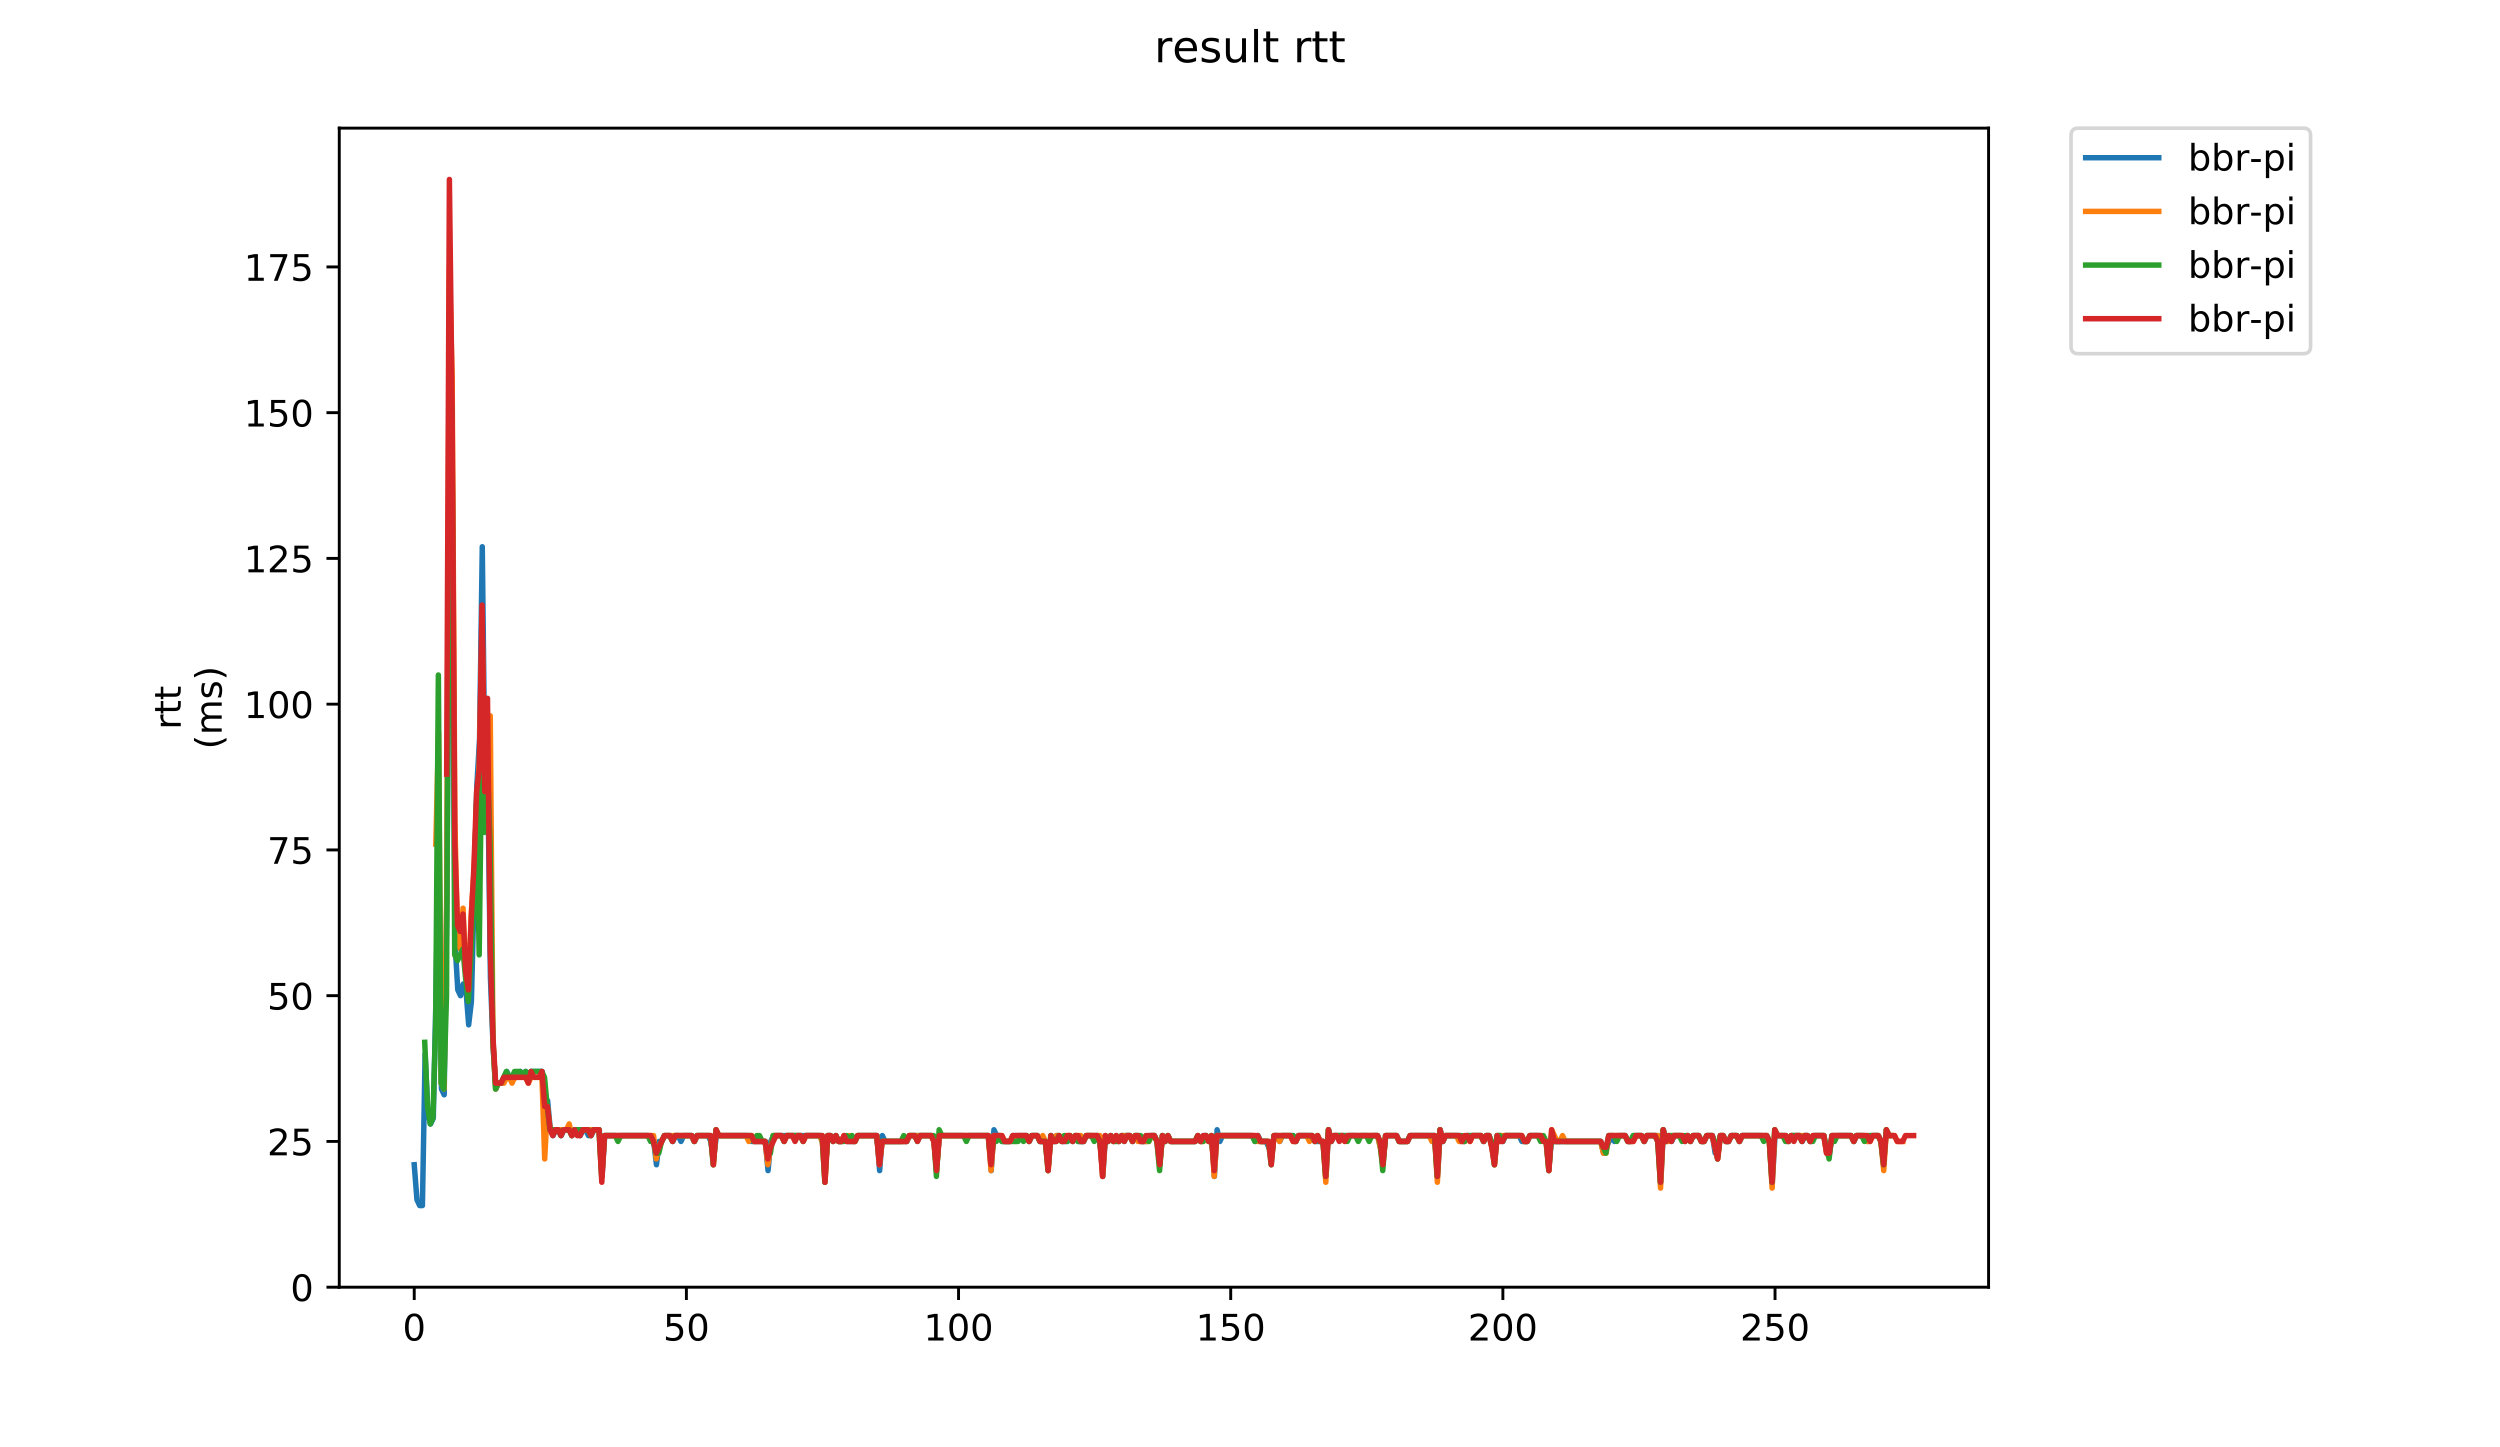 <?xml version="1.0" encoding="utf-8" standalone="no"?>
<!DOCTYPE svg PUBLIC "-//W3C//DTD SVG 1.1//EN"
  "http://www.w3.org/Graphics/SVG/1.1/DTD/svg11.dtd">
<!-- Created with matplotlib (https://matplotlib.org/) -->
<svg height="396pt" version="1.1" viewBox="0 0 684 396" width="684pt" xmlns="http://www.w3.org/2000/svg" xmlns:xlink="http://www.w3.org/1999/xlink">
 <defs>
  <style type="text/css">
*{stroke-linecap:butt;stroke-linejoin:round;}
  </style>
 </defs>
 <g id="figure_1">
  <g id="patch_1">
   <path d="M 0 396 
L 684 396 
L 684 0 
L 0 0 
z
" style="fill:#ffffff;"/>
  </g>
  <g id="axes_1">
   <g id="patch_2">
    <path d="M 92.824 352.174 
L 544.074 352.174 
L 544.074 35.062 
L 92.824 35.062 
z
" style="fill:#ffffff;"/>
   </g>
   <g id="matplotlib.axis_1">
    <g id="xtick_1">
     <g id="line2d_1">
      <defs>
       <path d="M 0 0 
L 0 3.5 
" id="m1abf062298" style="stroke:#000000;stroke-width:0.8;"/>
      </defs>
      <g>
       <use style="stroke:#000000;stroke-width:0.8;" x="113.334" xlink:href="#m1abf062298" y="352.174"/>
      </g>
     </g>
     <g id="text_1">
      <!-- 0 -->
      <defs>
       <path d="M 31.781 66.406 
Q 24.172 66.406 20.328 58.906 
Q 16.5 51.422 16.5 36.375 
Q 16.5 21.391 20.328 13.891 
Q 24.172 6.391 31.781 6.391 
Q 39.453 6.391 43.281 13.891 
Q 47.125 21.391 47.125 36.375 
Q 47.125 51.422 43.281 58.906 
Q 39.453 66.406 31.781 66.406 
z
M 31.781 74.219 
Q 44.047 74.219 50.516 64.516 
Q 56.984 54.828 56.984 36.375 
Q 56.984 17.969 50.516 8.266 
Q 44.047 -1.422 31.781 -1.422 
Q 19.531 -1.422 13.062 8.266 
Q 6.594 17.969 6.594 36.375 
Q 6.594 54.828 13.062 64.516 
Q 19.531 74.219 31.781 74.219 
z
" id="DejaVuSans-48"/>
      </defs>
      <g transform="translate(110.153 366.773)scale(0.1 -0.1)">
       <use xlink:href="#DejaVuSans-48"/>
      </g>
     </g>
    </g>
    <g id="xtick_2">
     <g id="line2d_2">
      <g>
       <use style="stroke:#000000;stroke-width:0.8;" x="187.797" xlink:href="#m1abf062298" y="352.174"/>
      </g>
     </g>
     <g id="text_2">
      <!-- 50 -->
      <defs>
       <path d="M 10.797 72.906 
L 49.516 72.906 
L 49.516 64.594 
L 19.828 64.594 
L 19.828 46.734 
Q 21.969 47.469 24.109 47.828 
Q 26.266 48.188 28.422 48.188 
Q 40.625 48.188 47.75 41.5 
Q 54.891 34.812 54.891 23.391 
Q 54.891 11.625 47.562 5.094 
Q 40.234 -1.422 26.906 -1.422 
Q 22.312 -1.422 17.547 -0.641 
Q 12.797 0.141 7.719 1.703 
L 7.719 11.625 
Q 12.109 9.234 16.797 8.062 
Q 21.484 6.891 26.703 6.891 
Q 35.156 6.891 40.078 11.328 
Q 45.016 15.766 45.016 23.391 
Q 45.016 31 40.078 35.438 
Q 35.156 39.891 26.703 39.891 
Q 22.75 39.891 18.812 39.016 
Q 14.891 38.141 10.797 36.281 
z
" id="DejaVuSans-53"/>
      </defs>
      <g transform="translate(181.434 366.773)scale(0.1 -0.1)">
       <use xlink:href="#DejaVuSans-53"/>
       <use x="63.623" xlink:href="#DejaVuSans-48"/>
      </g>
     </g>
    </g>
    <g id="xtick_3">
     <g id="line2d_3">
      <g>
       <use style="stroke:#000000;stroke-width:0.8;" x="262.259" xlink:href="#m1abf062298" y="352.174"/>
      </g>
     </g>
     <g id="text_3">
      <!-- 100 -->
      <defs>
       <path d="M 12.406 8.297 
L 28.516 8.297 
L 28.516 63.922 
L 10.984 60.406 
L 10.984 69.391 
L 28.422 72.906 
L 38.281 72.906 
L 38.281 8.297 
L 54.391 8.297 
L 54.391 0 
L 12.406 0 
z
" id="DejaVuSans-49"/>
      </defs>
      <g transform="translate(252.716 366.773)scale(0.1 -0.1)">
       <use xlink:href="#DejaVuSans-49"/>
       <use x="63.623" xlink:href="#DejaVuSans-48"/>
       <use x="127.246" xlink:href="#DejaVuSans-48"/>
      </g>
     </g>
    </g>
    <g id="xtick_4">
     <g id="line2d_4">
      <g>
       <use style="stroke:#000000;stroke-width:0.8;" x="336.722" xlink:href="#m1abf062298" y="352.174"/>
      </g>
     </g>
     <g id="text_4">
      <!-- 150 -->
      <g transform="translate(327.178 366.773)scale(0.1 -0.1)">
       <use xlink:href="#DejaVuSans-49"/>
       <use x="63.623" xlink:href="#DejaVuSans-53"/>
       <use x="127.246" xlink:href="#DejaVuSans-48"/>
      </g>
     </g>
    </g>
    <g id="xtick_5">
     <g id="line2d_5">
      <g>
       <use style="stroke:#000000;stroke-width:0.8;" x="411.185" xlink:href="#m1abf062298" y="352.174"/>
      </g>
     </g>
     <g id="text_5">
      <!-- 200 -->
      <defs>
       <path d="M 19.188 8.297 
L 53.609 8.297 
L 53.609 0 
L 7.328 0 
L 7.328 8.297 
Q 12.938 14.109 22.625 23.891 
Q 32.328 33.688 34.812 36.531 
Q 39.547 41.844 41.422 45.531 
Q 43.312 49.219 43.312 52.781 
Q 43.312 58.594 39.234 62.25 
Q 35.156 65.922 28.609 65.922 
Q 23.969 65.922 18.812 64.312 
Q 13.672 62.703 7.812 59.422 
L 7.812 69.391 
Q 13.766 71.781 18.938 73 
Q 24.125 74.219 28.422 74.219 
Q 39.75 74.219 46.484 68.547 
Q 53.219 62.891 53.219 53.422 
Q 53.219 48.922 51.531 44.891 
Q 49.859 40.875 45.406 35.406 
Q 44.188 33.984 37.641 27.219 
Q 31.109 20.453 19.188 8.297 
z
" id="DejaVuSans-50"/>
      </defs>
      <g transform="translate(401.641 366.773)scale(0.1 -0.1)">
       <use xlink:href="#DejaVuSans-50"/>
       <use x="63.623" xlink:href="#DejaVuSans-48"/>
       <use x="127.246" xlink:href="#DejaVuSans-48"/>
      </g>
     </g>
    </g>
    <g id="xtick_6">
     <g id="line2d_6">
      <g>
       <use style="stroke:#000000;stroke-width:0.8;" x="485.648" xlink:href="#m1abf062298" y="352.174"/>
      </g>
     </g>
     <g id="text_6">
      <!-- 250 -->
      <g transform="translate(476.104 366.773)scale(0.1 -0.1)">
       <use xlink:href="#DejaVuSans-50"/>
       <use x="63.623" xlink:href="#DejaVuSans-53"/>
       <use x="127.246" xlink:href="#DejaVuSans-48"/>
      </g>
     </g>
    </g>
   </g>
   <g id="matplotlib.axis_2">
    <g id="ytick_1">
     <g id="line2d_7">
      <defs>
       <path d="M 0 0 
L -3.5 0 
" id="mb3aa9816c9" style="stroke:#000000;stroke-width:0.8;"/>
      </defs>
      <g>
       <use style="stroke:#000000;stroke-width:0.8;" x="92.824" xlink:href="#mb3aa9816c9" y="352.174"/>
      </g>
     </g>
     <g id="text_7">
      <!-- 0 -->
      <g transform="translate(79.461 355.973)scale(0.1 -0.1)">
       <use xlink:href="#DejaVuSans-48"/>
      </g>
     </g>
    </g>
    <g id="ytick_2">
     <g id="line2d_8">
      <g>
       <use style="stroke:#000000;stroke-width:0.8;" x="92.824" xlink:href="#mb3aa9816c9" y="312.296"/>
      </g>
     </g>
     <g id="text_8">
      <!-- 25 -->
      <g transform="translate(73.099 316.095)scale(0.1 -0.1)">
       <use xlink:href="#DejaVuSans-50"/>
       <use x="63.623" xlink:href="#DejaVuSans-53"/>
      </g>
     </g>
    </g>
    <g id="ytick_3">
     <g id="line2d_9">
      <g>
       <use style="stroke:#000000;stroke-width:0.8;" x="92.824" xlink:href="#mb3aa9816c9" y="272.418"/>
      </g>
     </g>
     <g id="text_9">
      <!-- 50 -->
      <g transform="translate(73.099 276.217)scale(0.1 -0.1)">
       <use xlink:href="#DejaVuSans-53"/>
       <use x="63.623" xlink:href="#DejaVuSans-48"/>
      </g>
     </g>
    </g>
    <g id="ytick_4">
     <g id="line2d_10">
      <g>
       <use style="stroke:#000000;stroke-width:0.8;" x="92.824" xlink:href="#mb3aa9816c9" y="232.539"/>
      </g>
     </g>
     <g id="text_10">
      <!-- 75 -->
      <defs>
       <path d="M 8.203 72.906 
L 55.078 72.906 
L 55.078 68.703 
L 28.609 0 
L 18.312 0 
L 43.219 64.594 
L 8.203 64.594 
z
" id="DejaVuSans-55"/>
      </defs>
      <g transform="translate(73.099 236.339)scale(0.1 -0.1)">
       <use xlink:href="#DejaVuSans-55"/>
       <use x="63.623" xlink:href="#DejaVuSans-53"/>
      </g>
     </g>
    </g>
    <g id="ytick_5">
     <g id="line2d_11">
      <g>
       <use style="stroke:#000000;stroke-width:0.8;" x="92.824" xlink:href="#mb3aa9816c9" y="192.661"/>
      </g>
     </g>
     <g id="text_11">
      <!-- 100 -->
      <g transform="translate(66.736 196.46)scale(0.1 -0.1)">
       <use xlink:href="#DejaVuSans-49"/>
       <use x="63.623" xlink:href="#DejaVuSans-48"/>
       <use x="127.246" xlink:href="#DejaVuSans-48"/>
      </g>
     </g>
    </g>
    <g id="ytick_6">
     <g id="line2d_12">
      <g>
       <use style="stroke:#000000;stroke-width:0.8;" x="92.824" xlink:href="#mb3aa9816c9" y="152.783"/>
      </g>
     </g>
     <g id="text_12">
      <!-- 125 -->
      <g transform="translate(66.736 156.582)scale(0.1 -0.1)">
       <use xlink:href="#DejaVuSans-49"/>
       <use x="63.623" xlink:href="#DejaVuSans-50"/>
       <use x="127.246" xlink:href="#DejaVuSans-53"/>
      </g>
     </g>
    </g>
    <g id="ytick_7">
     <g id="line2d_13">
      <g>
       <use style="stroke:#000000;stroke-width:0.8;" x="92.824" xlink:href="#mb3aa9816c9" y="112.905"/>
      </g>
     </g>
     <g id="text_13">
      <!-- 150 -->
      <g transform="translate(66.736 116.704)scale(0.1 -0.1)">
       <use xlink:href="#DejaVuSans-49"/>
       <use x="63.623" xlink:href="#DejaVuSans-53"/>
       <use x="127.246" xlink:href="#DejaVuSans-48"/>
      </g>
     </g>
    </g>
    <g id="ytick_8">
     <g id="line2d_14">
      <g>
       <use style="stroke:#000000;stroke-width:0.8;" x="92.824" xlink:href="#mb3aa9816c9" y="73.027"/>
      </g>
     </g>
     <g id="text_14">
      <!-- 175 -->
      <g transform="translate(66.736 76.826)scale(0.1 -0.1)">
       <use xlink:href="#DejaVuSans-49"/>
       <use x="63.623" xlink:href="#DejaVuSans-55"/>
       <use x="127.246" xlink:href="#DejaVuSans-53"/>
      </g>
     </g>
    </g>
    <g id="text_15">
     <!-- rtt -->
     <defs>
      <path d="M 41.109 46.297 
Q 39.594 47.172 37.812 47.578 
Q 36.031 48 33.891 48 
Q 26.266 48 22.188 43.047 
Q 18.109 38.094 18.109 28.812 
L 18.109 0 
L 9.078 0 
L 9.078 54.688 
L 18.109 54.688 
L 18.109 46.188 
Q 20.953 51.172 25.484 53.578 
Q 30.031 56 36.531 56 
Q 37.453 56 38.578 55.875 
Q 39.703 55.766 41.062 55.516 
z
" id="DejaVuSans-114"/>
      <path d="M 18.312 70.219 
L 18.312 54.688 
L 36.812 54.688 
L 36.812 47.703 
L 18.312 47.703 
L 18.312 18.016 
Q 18.312 11.328 20.141 9.422 
Q 21.969 7.516 27.594 7.516 
L 36.812 7.516 
L 36.812 0 
L 27.594 0 
Q 17.188 0 13.234 3.875 
Q 9.281 7.766 9.281 18.016 
L 9.281 47.703 
L 2.688 47.703 
L 2.688 54.688 
L 9.281 54.688 
L 9.281 70.219 
z
" id="DejaVuSans-116"/>
     </defs>
     <g transform="translate(49.459 199.594)rotate(-90)scale(0.1 -0.1)">
      <use xlink:href="#DejaVuSans-114"/>
      <use x="41.113" xlink:href="#DejaVuSans-116"/>
      <use x="80.322" xlink:href="#DejaVuSans-116"/>
     </g>
     <!-- (ms) -->
     <defs>
      <path d="M 31 75.875 
Q 24.469 64.656 21.281 53.656 
Q 18.109 42.672 18.109 31.391 
Q 18.109 20.125 21.312 9.062 
Q 24.516 -2 31 -13.188 
L 23.188 -13.188 
Q 15.875 -1.703 12.234 9.375 
Q 8.594 20.453 8.594 31.391 
Q 8.594 42.281 12.203 53.312 
Q 15.828 64.359 23.188 75.875 
z
" id="DejaVuSans-40"/>
      <path d="M 52 44.188 
Q 55.375 50.25 60.062 53.125 
Q 64.75 56 71.094 56 
Q 79.641 56 84.281 50.016 
Q 88.922 44.047 88.922 33.016 
L 88.922 0 
L 79.891 0 
L 79.891 32.719 
Q 79.891 40.578 77.094 44.375 
Q 74.312 48.188 68.609 48.188 
Q 61.625 48.188 57.562 43.547 
Q 53.516 38.922 53.516 30.906 
L 53.516 0 
L 44.484 0 
L 44.484 32.719 
Q 44.484 40.625 41.703 44.406 
Q 38.922 48.188 33.109 48.188 
Q 26.219 48.188 22.156 43.531 
Q 18.109 38.875 18.109 30.906 
L 18.109 0 
L 9.078 0 
L 9.078 54.688 
L 18.109 54.688 
L 18.109 46.188 
Q 21.188 51.219 25.484 53.609 
Q 29.781 56 35.688 56 
Q 41.656 56 45.828 52.969 
Q 50 49.953 52 44.188 
z
" id="DejaVuSans-109"/>
      <path d="M 44.281 53.078 
L 44.281 44.578 
Q 40.484 46.531 36.375 47.5 
Q 32.281 48.484 27.875 48.484 
Q 21.188 48.484 17.844 46.438 
Q 14.5 44.391 14.5 40.281 
Q 14.5 37.156 16.891 35.375 
Q 19.281 33.594 26.516 31.984 
L 29.594 31.297 
Q 39.156 29.25 43.188 25.516 
Q 47.219 21.781 47.219 15.094 
Q 47.219 7.469 41.188 3.016 
Q 35.156 -1.422 24.609 -1.422 
Q 20.219 -1.422 15.453 -0.562 
Q 10.688 0.297 5.422 2 
L 5.422 11.281 
Q 10.406 8.688 15.234 7.391 
Q 20.062 6.109 24.812 6.109 
Q 31.156 6.109 34.562 8.281 
Q 37.984 10.453 37.984 14.406 
Q 37.984 18.062 35.516 20.016 
Q 33.062 21.969 24.703 23.781 
L 21.578 24.516 
Q 13.234 26.266 9.516 29.906 
Q 5.812 33.547 5.812 39.891 
Q 5.812 47.609 11.281 51.797 
Q 16.75 56 26.812 56 
Q 31.781 56 36.172 55.266 
Q 40.578 54.547 44.281 53.078 
z
" id="DejaVuSans-115"/>
      <path d="M 8.016 75.875 
L 15.828 75.875 
Q 23.141 64.359 26.781 53.312 
Q 30.422 42.281 30.422 31.391 
Q 30.422 20.453 26.781 9.375 
Q 23.141 -1.703 15.828 -13.188 
L 8.016 -13.188 
Q 14.5 -2 17.703 9.062 
Q 20.906 20.125 20.906 31.391 
Q 20.906 42.672 17.703 53.656 
Q 14.5 64.656 8.016 75.875 
z
" id="DejaVuSans-41"/>
     </defs>
     <g transform="translate(60.657 204.995)rotate(-90)scale(0.1 -0.1)">
      <use xlink:href="#DejaVuSans-40"/>
      <use x="39.014" xlink:href="#DejaVuSans-109"/>
      <use x="136.426" xlink:href="#DejaVuSans-115"/>
      <use x="188.525" xlink:href="#DejaVuSans-41"/>
     </g>
    </g>
   </g>
   <g id="line2d_15">
    <path clip-path="url(#p6ffb043f62)" d="M 113.335 318.676 
L 114.08 328.247 
L 114.825 329.842 
L 115.569 329.842 
L 116.314 288.369 
L 117.058 304.32 
L 117.803 307.511 
L 118.548 305.915 
L 119.292 272.418 
L 120.037 224.564 
L 120.782 297.94 
L 121.526 299.535 
L 122.271 245.301 
L 123.015 141.617 
L 123.76 133.641 
L 124.505 258.062 
L 125.249 270.823 
L 125.994 272.418 
L 126.739 269.227 
L 127.483 270.823 
L 128.228 280.393 
L 128.972 274.013 
L 130.462 214.993 
L 131.206 202.232 
L 131.951 149.593 
L 132.696 214.993 
L 133.44 211.803 
L 134.185 267.632 
L 134.929 286.774 
L 135.674 297.94 
L 136.419 296.345 
L 137.163 296.345 
L 138.653 293.154 
L 139.397 294.75 
L 141.631 294.75 
L 142.376 293.154 
L 143.12 294.75 
L 143.865 293.154 
L 144.61 294.75 
L 145.354 293.154 
L 148.333 293.154 
L 149.077 301.13 
L 149.822 301.13 
L 150.567 309.106 
L 151.311 310.701 
L 152.056 309.106 
L 152.801 309.106 
L 153.545 310.701 
L 154.29 309.106 
L 155.779 309.106 
L 156.524 310.701 
L 157.268 309.106 
L 158.013 309.106 
L 158.758 310.701 
L 159.502 309.106 
L 160.247 309.106 
L 160.991 310.701 
L 161.736 310.701 
L 162.481 309.106 
L 163.97 309.106 
L 164.715 321.867 
L 165.459 310.701 
L 177.373 310.701 
L 178.118 312.296 
L 178.863 312.296 
L 179.607 318.676 
L 180.352 312.296 
L 181.096 312.296 
L 181.841 310.701 
L 183.33 310.701 
L 184.075 312.296 
L 184.82 310.701 
L 185.564 310.701 
L 186.309 312.296 
L 187.053 310.701 
L 189.287 310.701 
L 190.032 312.296 
L 190.777 310.701 
L 193.755 310.701 
L 194.5 312.296 
L 195.244 317.081 
L 195.989 310.701 
L 204.924 310.701 
L 205.669 312.296 
L 209.392 312.296 
L 210.137 320.272 
L 210.881 312.296 
L 211.626 310.701 
L 224.285 310.701 
L 225.029 312.296 
L 225.774 320.272 
L 226.519 310.701 
L 227.263 310.701 
L 228.008 312.296 
L 228.753 310.701 
L 229.497 312.296 
L 230.242 312.296 
L 230.986 310.701 
L 231.731 312.296 
L 233.965 312.296 
L 234.71 310.701 
L 239.922 310.701 
L 240.667 320.272 
L 241.411 310.701 
L 242.156 312.296 
L 248.113 312.296 
L 248.857 310.701 
L 254.815 310.701 
L 255.559 312.296 
L 256.304 318.676 
L 257.048 310.701 
L 270.452 310.701 
L 271.196 320.272 
L 271.941 309.106 
L 272.686 310.701 
L 273.43 310.701 
L 274.175 312.296 
L 276.409 312.296 
L 277.153 310.701 
L 280.876 310.701 
L 281.621 312.296 
L 282.366 310.701 
L 283.855 310.701 
L 284.6 312.296 
L 286.089 312.296 
L 286.834 318.676 
L 287.578 310.701 
L 288.323 312.296 
L 289.067 310.701 
L 289.812 310.701 
L 290.557 312.296 
L 292.046 312.296 
L 292.791 310.701 
L 293.535 312.296 
L 294.28 310.701 
L 295.024 312.296 
L 296.514 312.296 
L 297.258 310.701 
L 300.237 310.701 
L 300.981 312.296 
L 301.726 321.867 
L 302.471 310.701 
L 303.215 312.296 
L 303.96 310.701 
L 304.705 312.296 
L 305.449 310.701 
L 306.194 312.296 
L 306.938 310.701 
L 309.172 310.701 
L 309.917 312.296 
L 310.662 310.701 
L 311.406 310.701 
L 312.151 312.296 
L 313.64 312.296 
L 314.385 310.701 
L 315.874 310.701 
L 316.619 312.296 
L 317.363 317.081 
L 318.108 310.701 
L 318.852 312.296 
L 319.597 310.701 
L 320.342 312.296 
L 327.043 312.296 
L 327.788 310.701 
L 328.533 312.296 
L 329.277 310.701 
L 330.022 310.701 
L 330.767 312.296 
L 331.511 310.701 
L 332.256 321.867 
L 333 309.106 
L 333.745 312.296 
L 334.49 310.701 
L 342.681 310.701 
L 343.425 312.296 
L 344.17 310.701 
L 344.914 312.296 
L 346.404 312.296 
L 347.893 315.486 
L 348.638 310.701 
L 349.382 310.701 
L 350.127 312.296 
L 350.871 310.701 
L 353.85 310.701 
L 354.595 312.296 
L 355.339 310.701 
L 359.062 310.701 
L 359.807 312.296 
L 362.041 312.296 
L 362.786 321.867 
L 363.53 309.106 
L 364.275 312.296 
L 365.019 310.701 
L 376.933 310.701 
L 378.423 317.081 
L 379.167 310.701 
L 382.146 310.701 
L 382.89 312.296 
L 385.124 312.296 
L 385.869 310.701 
L 392.571 310.701 
L 393.315 321.867 
L 394.06 309.106 
L 394.805 312.296 
L 395.549 310.701 
L 399.272 310.701 
L 400.017 312.296 
L 400.762 312.296 
L 401.506 310.701 
L 405.229 310.701 
L 405.974 312.296 
L 406.719 310.701 
L 407.463 310.701 
L 408.208 313.891 
L 408.952 315.486 
L 409.697 310.701 
L 410.442 310.701 
L 411.186 312.296 
L 411.931 310.701 
L 415.654 310.701 
L 416.399 312.296 
L 417.888 312.296 
L 418.633 310.701 
L 421.611 310.701 
L 422.356 312.296 
L 423.1 312.296 
L 423.845 318.676 
L 424.59 310.701 
L 425.334 312.296 
L 437.993 312.296 
L 438.738 315.486 
L 440.971 310.701 
L 441.716 312.296 
L 442.461 310.701 
L 444.695 310.701 
L 445.439 312.296 
L 446.184 312.296 
L 446.928 310.701 
L 449.162 310.701 
L 449.907 312.296 
L 450.652 310.701 
L 453.63 310.701 
L 454.375 323.462 
L 455.119 309.106 
L 455.864 312.296 
L 456.609 310.701 
L 457.353 312.296 
L 458.098 310.701 
L 460.332 310.701 
L 461.076 312.296 
L 461.821 310.701 
L 462.566 312.296 
L 463.31 310.701 
L 464.8 310.701 
L 465.544 312.296 
L 466.289 312.296 
L 467.033 310.701 
L 468.523 310.701 
L 469.267 315.486 
L 470.012 315.486 
L 470.757 310.701 
L 471.501 310.701 
L 472.246 312.296 
L 472.99 312.296 
L 473.735 310.701 
L 475.224 310.701 
L 475.969 312.296 
L 476.714 310.701 
L 483.415 310.701 
L 484.16 312.296 
L 484.904 323.462 
L 485.649 310.701 
L 488.628 310.701 
L 489.372 312.296 
L 490.117 310.701 
L 492.351 310.701 
L 493.095 312.296 
L 493.84 310.701 
L 494.585 310.701 
L 495.329 312.296 
L 496.074 310.701 
L 499.052 310.701 
L 499.797 315.486 
L 500.542 315.486 
L 501.286 310.701 
L 506.499 310.701 
L 507.243 312.296 
L 507.988 310.701 
L 510.222 310.701 
L 510.966 312.296 
L 511.711 310.701 
L 513.945 310.701 
L 514.69 312.296 
L 514.69 312.296 
" style="fill:none;stroke:#1f77b4;stroke-linecap:square;stroke-width:1.5;"/>
   </g>
   <g id="line2d_16">
    <path clip-path="url(#p6ffb043f62)" d="M 119.242 230.944 
L 119.986 200.637 
L 120.731 296.345 
L 121.476 297.94 
L 122.22 245.301 
L 122.965 73.027 
L 123.709 103.334 
L 124.454 224.564 
L 125.199 258.062 
L 125.943 259.657 
L 126.688 248.491 
L 127.433 266.037 
L 128.177 270.823 
L 128.922 250.086 
L 129.666 238.92 
L 130.411 221.374 
L 131.156 208.613 
L 131.9 171.925 
L 132.645 210.208 
L 133.39 213.398 
L 134.134 195.852 
L 134.879 285.179 
L 135.623 297.94 
L 136.368 296.345 
L 137.857 296.345 
L 138.602 294.75 
L 139.347 294.75 
L 140.091 296.345 
L 140.836 294.75 
L 143.814 294.75 
L 144.559 296.345 
L 145.304 294.75 
L 148.282 294.75 
L 149.027 317.081 
L 149.771 302.725 
L 150.516 309.106 
L 154.984 309.106 
L 155.728 307.511 
L 156.473 310.701 
L 157.218 309.106 
L 163.919 309.106 
L 164.664 321.867 
L 165.409 310.701 
L 178.812 310.701 
L 179.556 317.081 
L 180.301 313.891 
L 181.79 310.701 
L 189.237 310.701 
L 189.981 312.296 
L 190.726 310.701 
L 194.449 310.701 
L 195.194 318.676 
L 195.938 309.106 
L 196.683 310.701 
L 204.129 310.701 
L 204.874 312.296 
L 205.618 310.701 
L 206.363 312.296 
L 209.342 312.296 
L 210.086 318.676 
L 210.831 313.891 
L 211.575 310.701 
L 213.809 310.701 
L 214.554 312.296 
L 215.299 310.701 
L 219.022 310.701 
L 219.766 312.296 
L 220.511 310.701 
L 224.234 310.701 
L 224.979 312.296 
L 225.723 323.462 
L 226.468 310.701 
L 227.213 310.701 
L 227.957 312.296 
L 228.702 310.701 
L 229.447 312.296 
L 230.191 312.296 
L 230.936 310.701 
L 231.68 312.296 
L 232.425 310.701 
L 233.17 312.296 
L 233.914 312.296 
L 234.659 310.701 
L 239.871 310.701 
L 240.616 318.676 
L 241.361 312.296 
L 248.062 312.296 
L 248.807 310.701 
L 254.764 310.701 
L 255.509 312.296 
L 256.253 320.272 
L 256.998 310.701 
L 270.401 310.701 
L 271.146 320.272 
L 271.89 310.701 
L 274.124 310.701 
L 274.869 312.296 
L 276.358 312.296 
L 277.103 310.701 
L 277.847 312.296 
L 278.592 310.701 
L 280.826 310.701 
L 281.57 312.296 
L 282.315 310.701 
L 283.804 310.701 
L 284.549 312.296 
L 285.294 310.701 
L 286.038 312.296 
L 286.783 320.272 
L 287.527 310.701 
L 288.272 312.296 
L 289.017 310.701 
L 289.761 310.701 
L 290.506 312.296 
L 291.251 310.701 
L 292.74 310.701 
L 293.485 312.296 
L 294.229 310.701 
L 295.718 310.701 
L 296.463 312.296 
L 297.208 310.701 
L 300.931 310.701 
L 301.675 321.867 
L 302.42 310.701 
L 303.165 312.296 
L 303.909 310.701 
L 304.654 312.296 
L 305.399 310.701 
L 306.143 312.296 
L 306.888 310.701 
L 309.122 310.701 
L 309.866 312.296 
L 310.611 310.701 
L 311.356 312.296 
L 314.334 312.296 
L 315.079 310.701 
L 315.823 310.701 
L 316.568 312.296 
L 317.313 318.676 
L 318.057 310.701 
L 318.802 312.296 
L 319.546 310.701 
L 320.291 312.296 
L 326.993 312.296 
L 327.737 310.701 
L 328.482 312.296 
L 329.227 312.296 
L 329.971 310.701 
L 330.716 312.296 
L 331.461 310.701 
L 332.205 321.867 
L 332.95 310.701 
L 343.375 310.701 
L 344.119 312.296 
L 347.098 312.296 
L 347.842 317.081 
L 348.587 310.701 
L 349.332 310.701 
L 350.076 312.296 
L 350.821 310.701 
L 353.055 310.701 
L 353.799 312.296 
L 354.544 312.296 
L 355.289 310.701 
L 357.522 310.701 
L 358.267 312.296 
L 359.012 310.701 
L 359.756 312.296 
L 360.501 310.701 
L 361.246 312.296 
L 361.99 312.296 
L 362.735 323.462 
L 363.48 309.106 
L 364.224 312.296 
L 364.969 310.701 
L 367.203 310.701 
L 367.947 312.296 
L 368.692 310.701 
L 376.883 310.701 
L 377.627 313.891 
L 378.372 318.676 
L 379.117 310.701 
L 382.095 310.701 
L 382.84 312.296 
L 385.074 312.296 
L 385.818 310.701 
L 391.031 310.701 
L 391.775 312.296 
L 392.52 310.701 
L 393.265 323.462 
L 394.009 309.106 
L 394.754 312.296 
L 395.499 310.701 
L 398.477 310.701 
L 399.222 312.296 
L 400.711 312.296 
L 401.456 310.701 
L 402.2 312.296 
L 402.945 310.701 
L 405.179 310.701 
L 405.923 312.296 
L 406.668 310.701 
L 407.413 310.701 
L 408.157 313.891 
L 408.902 318.676 
L 409.646 310.701 
L 416.348 310.701 
L 417.093 312.296 
L 417.837 312.296 
L 418.582 310.701 
L 421.56 310.701 
L 422.305 312.296 
L 423.05 312.296 
L 423.794 320.272 
L 424.539 309.106 
L 426.028 312.296 
L 426.773 312.296 
L 427.517 310.701 
L 428.262 312.296 
L 437.942 312.296 
L 438.687 315.486 
L 439.432 315.486 
L 440.176 310.701 
L 444.644 310.701 
L 445.389 312.296 
L 446.878 312.296 
L 447.622 310.701 
L 449.112 310.701 
L 449.856 312.296 
L 450.601 310.701 
L 453.579 310.701 
L 454.324 325.057 
L 455.069 309.106 
L 455.813 312.296 
L 456.558 312.296 
L 457.303 310.701 
L 460.281 310.701 
L 461.026 312.296 
L 461.77 310.701 
L 462.515 312.296 
L 463.26 310.701 
L 464.749 310.701 
L 465.494 312.296 
L 466.238 312.296 
L 466.983 310.701 
L 468.472 310.701 
L 469.961 317.081 
L 470.706 310.701 
L 471.451 310.701 
L 472.195 312.296 
L 472.94 312.296 
L 473.684 310.701 
L 475.174 310.701 
L 475.918 312.296 
L 476.663 310.701 
L 483.365 310.701 
L 484.109 312.296 
L 484.854 325.057 
L 485.598 309.106 
L 486.343 310.701 
L 488.577 310.701 
L 489.322 312.296 
L 490.066 310.701 
L 494.534 310.701 
L 495.279 312.296 
L 496.023 310.701 
L 499.002 310.701 
L 499.746 315.486 
L 500.491 315.486 
L 501.236 310.701 
L 506.448 310.701 
L 507.193 312.296 
L 507.937 310.701 
L 510.171 310.701 
L 510.916 312.296 
L 511.66 312.296 
L 512.405 310.701 
L 513.894 310.701 
L 514.639 312.296 
L 515.384 320.272 
L 516.128 309.106 
L 516.873 310.701 
L 518.362 310.701 
L 519.107 312.296 
L 520.596 312.296 
L 520.596 312.296 
" style="fill:none;stroke:#ff7f0e;stroke-linecap:square;stroke-width:1.5;"/>
   </g>
   <g id="line2d_17">
    <path clip-path="url(#p6ffb043f62)" d="M 116.211 285.179 
L 116.956 302.725 
L 117.7 307.511 
L 118.445 305.915 
L 119.19 280.393 
L 119.934 184.686 
L 120.679 296.345 
L 121.423 297.94 
L 122.168 272.418 
L 122.913 111.31 
L 123.657 111.31 
L 124.402 261.252 
L 125.147 262.847 
L 126.636 259.657 
L 127.38 267.632 
L 128.125 274.013 
L 128.87 261.252 
L 129.614 245.301 
L 130.359 219.778 
L 131.104 261.252 
L 131.848 200.637 
L 132.593 227.754 
L 133.337 208.613 
L 134.082 230.944 
L 134.827 283.584 
L 135.571 297.94 
L 136.316 296.345 
L 137.061 296.345 
L 138.55 293.154 
L 139.294 294.75 
L 140.039 294.75 
L 140.784 293.154 
L 142.273 293.154 
L 143.018 294.75 
L 143.762 293.154 
L 144.507 294.75 
L 145.251 293.154 
L 148.23 293.154 
L 148.975 294.75 
L 149.719 302.725 
L 150.464 309.106 
L 152.698 309.106 
L 153.442 310.701 
L 154.187 309.106 
L 155.676 309.106 
L 156.421 310.701 
L 157.166 309.106 
L 160.889 309.106 
L 161.633 310.701 
L 162.378 309.106 
L 163.867 309.106 
L 164.612 321.867 
L 165.356 310.701 
L 168.335 310.701 
L 169.08 312.296 
L 169.824 310.701 
L 177.27 310.701 
L 178.015 312.296 
L 178.76 312.296 
L 179.504 315.486 
L 180.249 315.486 
L 180.994 312.296 
L 181.738 310.701 
L 183.228 310.701 
L 183.972 312.296 
L 184.717 310.701 
L 189.185 310.701 
L 189.929 312.296 
L 190.674 310.701 
L 194.397 310.701 
L 195.142 318.676 
L 195.886 309.106 
L 196.631 310.701 
L 205.566 310.701 
L 206.311 312.296 
L 207.056 310.701 
L 207.8 310.701 
L 208.545 312.296 
L 209.289 312.296 
L 210.034 315.486 
L 210.779 315.486 
L 211.523 310.701 
L 213.757 310.701 
L 214.502 312.296 
L 215.246 310.701 
L 218.97 310.701 
L 219.714 312.296 
L 220.459 310.701 
L 224.927 310.701 
L 225.671 323.462 
L 226.416 310.701 
L 227.161 310.701 
L 227.905 312.296 
L 228.65 310.701 
L 229.394 312.296 
L 230.884 312.296 
L 231.628 310.701 
L 232.373 312.296 
L 233.118 310.701 
L 233.862 312.296 
L 234.607 310.701 
L 239.819 310.701 
L 240.564 317.081 
L 241.308 312.296 
L 246.521 312.296 
L 247.265 310.701 
L 248.01 312.296 
L 248.755 310.701 
L 250.244 310.701 
L 250.989 312.296 
L 251.733 310.701 
L 255.456 310.701 
L 256.201 321.867 
L 256.946 309.106 
L 257.69 310.701 
L 263.647 310.701 
L 264.392 312.296 
L 265.137 310.701 
L 270.349 310.701 
L 271.094 317.081 
L 271.838 312.296 
L 272.583 312.296 
L 273.327 310.701 
L 274.072 312.296 
L 278.54 312.296 
L 279.284 310.701 
L 280.029 312.296 
L 280.774 310.701 
L 281.518 312.296 
L 282.263 310.701 
L 283.752 310.701 
L 284.497 312.296 
L 285.986 312.296 
L 286.731 320.272 
L 287.475 310.701 
L 288.22 312.296 
L 288.965 312.296 
L 289.709 310.701 
L 290.454 312.296 
L 291.199 310.701 
L 291.943 312.296 
L 292.688 310.701 
L 293.432 312.296 
L 294.177 310.701 
L 294.922 312.296 
L 296.411 312.296 
L 297.156 310.701 
L 298.645 310.701 
L 299.389 312.296 
L 300.134 310.701 
L 300.879 312.296 
L 301.623 318.676 
L 302.368 312.296 
L 303.113 312.296 
L 303.857 310.701 
L 304.602 312.296 
L 306.091 312.296 
L 306.836 310.701 
L 307.58 312.296 
L 308.325 310.701 
L 309.07 310.701 
L 309.814 312.296 
L 310.559 310.701 
L 312.048 310.701 
L 312.793 312.296 
L 313.537 310.701 
L 314.282 312.296 
L 315.027 310.701 
L 315.771 310.701 
L 316.516 312.296 
L 317.26 320.272 
L 318.005 310.701 
L 318.75 312.296 
L 319.494 310.701 
L 320.239 312.296 
L 326.941 312.296 
L 327.685 310.701 
L 328.43 312.296 
L 329.175 312.296 
L 329.919 310.701 
L 330.664 312.296 
L 331.408 310.701 
L 332.153 318.676 
L 332.898 310.701 
L 342.578 310.701 
L 343.322 312.296 
L 344.067 310.701 
L 344.812 312.296 
L 347.046 312.296 
L 347.79 318.676 
L 348.535 310.701 
L 353.747 310.701 
L 354.492 312.296 
L 355.236 310.701 
L 358.96 310.701 
L 359.704 312.296 
L 360.449 310.701 
L 361.194 312.296 
L 361.938 312.296 
L 362.683 321.867 
L 363.427 309.106 
L 364.172 312.296 
L 364.917 310.701 
L 367.895 310.701 
L 368.64 312.296 
L 369.384 310.701 
L 370.874 310.701 
L 371.618 312.296 
L 372.363 310.701 
L 373.852 310.701 
L 374.597 312.296 
L 375.341 310.701 
L 376.831 310.701 
L 377.575 312.296 
L 378.32 320.272 
L 379.065 310.701 
L 382.043 310.701 
L 382.788 312.296 
L 385.022 312.296 
L 385.766 310.701 
L 392.468 310.701 
L 393.212 321.867 
L 393.957 309.106 
L 394.702 312.296 
L 395.446 310.701 
L 399.914 310.701 
L 400.659 312.296 
L 401.403 310.701 
L 405.127 310.701 
L 405.871 312.296 
L 406.616 310.701 
L 407.36 310.701 
L 408.105 312.296 
L 408.85 318.676 
L 409.594 310.701 
L 410.339 310.701 
L 411.084 312.296 
L 411.828 310.701 
L 416.296 310.701 
L 417.041 312.296 
L 417.785 312.296 
L 418.53 310.701 
L 420.764 310.701 
L 421.508 312.296 
L 422.253 310.701 
L 422.998 312.296 
L 423.742 320.272 
L 424.487 310.701 
L 425.231 312.296 
L 437.89 312.296 
L 439.379 315.486 
L 440.124 310.701 
L 441.613 310.701 
L 442.358 312.296 
L 443.103 310.701 
L 444.592 310.701 
L 445.336 312.296 
L 446.081 312.296 
L 446.826 310.701 
L 449.06 310.701 
L 449.804 312.296 
L 450.549 310.701 
L 452.783 310.701 
L 453.527 312.296 
L 454.272 323.462 
L 455.017 309.106 
L 455.761 312.296 
L 456.506 310.701 
L 459.484 310.701 
L 460.229 312.296 
L 460.974 310.701 
L 461.718 310.701 
L 462.463 312.296 
L 463.207 310.701 
L 464.697 310.701 
L 465.441 312.296 
L 466.186 312.296 
L 466.931 310.701 
L 468.42 310.701 
L 469.165 312.296 
L 469.909 317.081 
L 470.654 310.701 
L 471.398 310.701 
L 472.143 312.296 
L 472.888 312.296 
L 473.632 310.701 
L 475.122 310.701 
L 475.866 312.296 
L 476.611 310.701 
L 481.823 310.701 
L 482.568 312.296 
L 483.312 310.701 
L 484.057 312.296 
L 484.802 323.462 
L 485.546 309.106 
L 486.291 310.701 
L 487.78 310.701 
L 488.525 312.296 
L 489.269 312.296 
L 490.014 310.701 
L 492.248 310.701 
L 492.993 312.296 
L 493.737 310.701 
L 494.482 310.701 
L 495.226 312.296 
L 495.971 312.296 
L 496.716 310.701 
L 498.95 310.701 
L 500.439 317.081 
L 501.184 310.701 
L 501.928 312.296 
L 502.673 310.701 
L 506.396 310.701 
L 507.141 312.296 
L 507.885 310.701 
L 509.374 310.701 
L 510.119 312.296 
L 510.864 310.701 
L 513.842 310.701 
L 514.587 312.296 
L 515.331 318.676 
L 516.076 309.106 
L 516.821 310.701 
L 517.565 310.701 
L 517.565 310.701 
" style="fill:none;stroke:#2ca02c;stroke-linecap:square;stroke-width:1.5;"/>
   </g>
   <g id="line2d_18">
    <path clip-path="url(#p6ffb043f62)" d="M 122.208 211.803 
L 122.953 49.1 
L 123.698 111.31 
L 124.442 230.944 
L 125.187 253.276 
L 125.931 254.871 
L 126.676 250.086 
L 127.421 266.037 
L 128.165 270.823 
L 128.91 251.681 
L 129.655 237.325 
L 130.399 216.588 
L 131.144 210.208 
L 131.888 165.544 
L 132.633 216.588 
L 133.378 191.066 
L 134.122 259.657 
L 134.867 283.584 
L 135.612 296.345 
L 137.101 296.345 
L 137.845 294.75 
L 143.802 294.75 
L 144.547 296.345 
L 145.292 293.154 
L 146.036 294.75 
L 147.526 294.75 
L 148.27 293.154 
L 149.015 302.725 
L 149.759 302.725 
L 150.504 309.106 
L 151.249 310.701 
L 151.993 309.106 
L 152.738 309.106 
L 153.483 310.701 
L 154.227 309.106 
L 155.716 309.106 
L 156.461 310.701 
L 157.206 309.106 
L 157.95 310.701 
L 158.695 310.701 
L 159.44 309.106 
L 160.929 309.106 
L 161.674 310.701 
L 162.418 309.106 
L 163.907 309.106 
L 164.652 323.462 
L 165.397 310.701 
L 178.055 310.701 
L 178.8 312.296 
L 179.545 315.486 
L 181.778 310.701 
L 183.268 310.701 
L 184.012 312.296 
L 184.757 310.701 
L 189.225 310.701 
L 189.969 312.296 
L 190.714 310.701 
L 194.437 310.701 
L 195.182 318.676 
L 195.926 309.106 
L 196.671 310.701 
L 205.607 310.701 
L 206.351 312.296 
L 209.33 312.296 
L 210.074 317.081 
L 210.819 313.891 
L 212.308 310.701 
L 213.797 310.701 
L 214.542 312.296 
L 215.287 310.701 
L 216.776 310.701 
L 217.521 312.296 
L 218.265 310.701 
L 219.01 310.701 
L 219.754 312.296 
L 220.499 310.701 
L 224.967 310.701 
L 225.711 323.462 
L 226.456 310.701 
L 227.201 310.701 
L 227.945 312.296 
L 228.69 310.701 
L 229.435 312.296 
L 230.179 312.296 
L 230.924 310.701 
L 231.669 312.296 
L 233.902 312.296 
L 234.647 310.701 
L 239.859 310.701 
L 240.604 318.676 
L 241.349 312.296 
L 248.05 312.296 
L 248.795 310.701 
L 250.284 310.701 
L 251.029 312.296 
L 251.773 310.701 
L 254.752 310.701 
L 255.497 312.296 
L 256.241 320.272 
L 256.986 310.701 
L 270.389 310.701 
L 271.134 318.676 
L 271.878 310.701 
L 274.112 310.701 
L 274.857 312.296 
L 276.346 312.296 
L 277.091 310.701 
L 280.814 310.701 
L 281.559 312.296 
L 282.303 310.701 
L 283.792 310.701 
L 284.537 312.296 
L 286.026 312.296 
L 286.771 320.272 
L 287.516 310.701 
L 288.26 312.296 
L 289.005 312.296 
L 289.749 310.701 
L 290.494 312.296 
L 291.239 312.296 
L 291.983 310.701 
L 292.728 310.701 
L 293.473 312.296 
L 294.217 310.701 
L 294.962 310.701 
L 295.706 312.296 
L 296.451 312.296 
L 297.196 310.701 
L 300.174 310.701 
L 300.919 312.296 
L 301.664 321.867 
L 302.408 310.701 
L 303.153 312.296 
L 303.897 310.701 
L 304.642 312.296 
L 305.387 310.701 
L 306.131 312.296 
L 306.876 310.701 
L 307.621 312.296 
L 308.365 310.701 
L 309.11 310.701 
L 309.854 312.296 
L 310.599 310.701 
L 311.344 310.701 
L 312.088 312.296 
L 312.833 312.296 
L 313.578 310.701 
L 315.811 310.701 
L 316.556 312.296 
L 317.301 318.676 
L 318.045 310.701 
L 318.79 312.296 
L 319.535 310.701 
L 320.279 312.296 
L 326.981 312.296 
L 327.725 310.701 
L 328.47 312.296 
L 329.215 310.701 
L 329.959 310.701 
L 330.704 312.296 
L 331.449 310.701 
L 332.193 320.272 
L 332.938 310.701 
L 344.107 310.701 
L 344.852 312.296 
L 347.086 312.296 
L 347.83 318.676 
L 348.575 310.701 
L 353.043 310.701 
L 353.787 312.296 
L 354.532 312.296 
L 355.277 310.701 
L 359 310.701 
L 359.744 312.296 
L 360.489 310.701 
L 361.234 312.296 
L 361.978 312.296 
L 362.723 321.867 
L 363.468 309.106 
L 364.212 312.296 
L 364.957 310.701 
L 365.701 310.701 
L 366.446 312.296 
L 367.191 310.701 
L 367.935 312.296 
L 368.68 310.701 
L 376.871 310.701 
L 377.616 312.296 
L 378.36 318.676 
L 379.105 310.701 
L 382.083 310.701 
L 382.828 312.296 
L 385.062 312.296 
L 385.806 310.701 
L 392.508 310.701 
L 393.253 321.867 
L 393.997 309.106 
L 394.742 312.296 
L 395.487 310.701 
L 399.21 310.701 
L 399.954 312.296 
L 400.699 310.701 
L 401.444 310.701 
L 402.188 312.296 
L 402.933 310.701 
L 405.167 310.701 
L 405.911 312.296 
L 406.656 310.701 
L 407.401 310.701 
L 408.145 313.891 
L 408.89 318.676 
L 409.635 310.701 
L 410.379 312.296 
L 411.124 312.296 
L 411.868 310.701 
L 416.336 310.701 
L 417.081 312.296 
L 417.825 312.296 
L 418.57 310.701 
L 421.549 310.701 
L 422.293 312.296 
L 423.038 312.296 
L 423.782 320.272 
L 424.527 309.106 
L 425.272 312.296 
L 437.93 312.296 
L 438.675 313.891 
L 439.42 313.891 
L 440.164 310.701 
L 444.632 310.701 
L 445.377 312.296 
L 446.866 312.296 
L 447.611 310.701 
L 449.1 310.701 
L 449.844 312.296 
L 450.589 310.701 
L 452.823 310.701 
L 453.568 312.296 
L 454.312 323.462 
L 455.057 309.106 
L 455.801 312.296 
L 456.546 310.701 
L 457.291 312.296 
L 458.035 310.701 
L 460.269 310.701 
L 461.014 312.296 
L 461.758 310.701 
L 462.503 312.296 
L 463.248 310.701 
L 464.737 310.701 
L 465.482 312.296 
L 466.226 312.296 
L 466.971 310.701 
L 468.46 310.701 
L 469.949 317.081 
L 470.694 310.701 
L 471.439 310.701 
L 472.183 312.296 
L 472.928 312.296 
L 473.672 310.701 
L 475.162 310.701 
L 475.906 312.296 
L 476.651 310.701 
L 483.353 310.701 
L 484.097 312.296 
L 484.842 323.462 
L 485.587 309.106 
L 486.331 310.701 
L 488.565 310.701 
L 489.31 312.296 
L 490.054 310.701 
L 490.799 312.296 
L 491.544 310.701 
L 492.288 310.701 
L 493.033 312.296 
L 493.777 310.701 
L 494.522 310.701 
L 495.267 312.296 
L 496.011 310.701 
L 498.99 310.701 
L 499.734 315.486 
L 500.479 315.486 
L 501.224 310.701 
L 506.436 310.701 
L 507.181 312.296 
L 507.925 310.701 
L 510.904 310.701 
L 511.649 312.296 
L 512.393 310.701 
L 513.882 310.701 
L 514.627 312.296 
L 515.372 318.676 
L 516.116 309.106 
L 516.861 310.701 
L 518.35 310.701 
L 519.095 312.296 
L 520.584 312.296 
L 521.329 310.701 
L 523.563 310.701 
L 523.563 310.701 
" style="fill:none;stroke:#d62728;stroke-linecap:square;stroke-width:1.5;"/>
   </g>
   <g id="patch_3">
    <path d="M 92.824 352.174 
L 92.824 35.062 
" style="fill:none;stroke:#000000;stroke-linecap:square;stroke-linejoin:miter;stroke-width:0.8;"/>
   </g>
   <g id="patch_4">
    <path d="M 544.074 352.174 
L 544.074 35.062 
" style="fill:none;stroke:#000000;stroke-linecap:square;stroke-linejoin:miter;stroke-width:0.8;"/>
   </g>
   <g id="patch_5">
    <path d="M 92.824 352.174 
L 544.074 352.174 
" style="fill:none;stroke:#000000;stroke-linecap:square;stroke-linejoin:miter;stroke-width:0.8;"/>
   </g>
   <g id="patch_6">
    <path d="M 92.824 35.062 
L 544.074 35.062 
" style="fill:none;stroke:#000000;stroke-linecap:square;stroke-linejoin:miter;stroke-width:0.8;"/>
   </g>
   <g id="legend_1">
    <g id="patch_7">
     <path d="M 568.636 96.775 
L 630.169 96.775 
Q 632.169 96.775 632.169 94.775 
L 632.169 37.062 
Q 632.169 35.062 630.169 35.062 
L 568.636 35.062 
Q 566.636 35.062 566.636 37.062 
L 566.636 94.775 
Q 566.636 96.775 568.636 96.775 
z
" style="fill:#ffffff;opacity:0.8;stroke:#cccccc;stroke-linejoin:miter;"/>
    </g>
    <g id="line2d_19">
     <path d="M 570.636 43.161 
L 590.636 43.161 
" style="fill:none;stroke:#1f77b4;stroke-linecap:square;stroke-width:1.5;"/>
    </g>
    <g id="line2d_20"/>
    <g id="text_16">
     <!-- bbr-pi -->
     <defs>
      <path d="M 48.688 27.297 
Q 48.688 37.203 44.609 42.844 
Q 40.531 48.484 33.406 48.484 
Q 26.266 48.484 22.188 42.844 
Q 18.109 37.203 18.109 27.297 
Q 18.109 17.391 22.188 11.75 
Q 26.266 6.109 33.406 6.109 
Q 40.531 6.109 44.609 11.75 
Q 48.688 17.391 48.688 27.297 
z
M 18.109 46.391 
Q 20.953 51.266 25.266 53.625 
Q 29.594 56 35.594 56 
Q 45.562 56 51.781 48.094 
Q 58.016 40.188 58.016 27.297 
Q 58.016 14.406 51.781 6.484 
Q 45.562 -1.422 35.594 -1.422 
Q 29.594 -1.422 25.266 0.953 
Q 20.953 3.328 18.109 8.203 
L 18.109 0 
L 9.078 0 
L 9.078 75.984 
L 18.109 75.984 
z
" id="DejaVuSans-98"/>
      <path d="M 4.891 31.391 
L 31.203 31.391 
L 31.203 23.391 
L 4.891 23.391 
z
" id="DejaVuSans-45"/>
      <path d="M 18.109 8.203 
L 18.109 -20.797 
L 9.078 -20.797 
L 9.078 54.688 
L 18.109 54.688 
L 18.109 46.391 
Q 20.953 51.266 25.266 53.625 
Q 29.594 56 35.594 56 
Q 45.562 56 51.781 48.094 
Q 58.016 40.188 58.016 27.297 
Q 58.016 14.406 51.781 6.484 
Q 45.562 -1.422 35.594 -1.422 
Q 29.594 -1.422 25.266 0.953 
Q 20.953 3.328 18.109 8.203 
z
M 48.688 27.297 
Q 48.688 37.203 44.609 42.844 
Q 40.531 48.484 33.406 48.484 
Q 26.266 48.484 22.188 42.844 
Q 18.109 37.203 18.109 27.297 
Q 18.109 17.391 22.188 11.75 
Q 26.266 6.109 33.406 6.109 
Q 40.531 6.109 44.609 11.75 
Q 48.688 17.391 48.688 27.297 
z
" id="DejaVuSans-112"/>
      <path d="M 9.422 54.688 
L 18.406 54.688 
L 18.406 0 
L 9.422 0 
z
M 9.422 75.984 
L 18.406 75.984 
L 18.406 64.594 
L 9.422 64.594 
z
" id="DejaVuSans-105"/>
     </defs>
     <g transform="translate(598.636 46.661)scale(0.1 -0.1)">
      <use xlink:href="#DejaVuSans-98"/>
      <use x="63.477" xlink:href="#DejaVuSans-98"/>
      <use x="126.953" xlink:href="#DejaVuSans-114"/>
      <use x="167.973" xlink:href="#DejaVuSans-45"/>
      <use x="204.057" xlink:href="#DejaVuSans-112"/>
      <use x="267.533" xlink:href="#DejaVuSans-105"/>
     </g>
    </g>
    <g id="line2d_21">
     <path d="M 570.636 57.839 
L 590.636 57.839 
" style="fill:none;stroke:#ff7f0e;stroke-linecap:square;stroke-width:1.5;"/>
    </g>
    <g id="line2d_22"/>
    <g id="text_17">
     <!-- bbr-pi -->
     <g transform="translate(598.636 61.339)scale(0.1 -0.1)">
      <use xlink:href="#DejaVuSans-98"/>
      <use x="63.477" xlink:href="#DejaVuSans-98"/>
      <use x="126.953" xlink:href="#DejaVuSans-114"/>
      <use x="167.973" xlink:href="#DejaVuSans-45"/>
      <use x="204.057" xlink:href="#DejaVuSans-112"/>
      <use x="267.533" xlink:href="#DejaVuSans-105"/>
     </g>
    </g>
    <g id="line2d_23">
     <path d="M 570.636 72.517 
L 590.636 72.517 
" style="fill:none;stroke:#2ca02c;stroke-linecap:square;stroke-width:1.5;"/>
    </g>
    <g id="line2d_24"/>
    <g id="text_18">
     <!-- bbr-pi -->
     <g transform="translate(598.636 76.017)scale(0.1 -0.1)">
      <use xlink:href="#DejaVuSans-98"/>
      <use x="63.477" xlink:href="#DejaVuSans-98"/>
      <use x="126.953" xlink:href="#DejaVuSans-114"/>
      <use x="167.973" xlink:href="#DejaVuSans-45"/>
      <use x="204.057" xlink:href="#DejaVuSans-112"/>
      <use x="267.533" xlink:href="#DejaVuSans-105"/>
     </g>
    </g>
    <g id="line2d_25">
     <path d="M 570.636 87.195 
L 590.636 87.195 
" style="fill:none;stroke:#d62728;stroke-linecap:square;stroke-width:1.5;"/>
    </g>
    <g id="line2d_26"/>
    <g id="text_19">
     <!-- bbr-pi -->
     <g transform="translate(598.636 90.695)scale(0.1 -0.1)">
      <use xlink:href="#DejaVuSans-98"/>
      <use x="63.477" xlink:href="#DejaVuSans-98"/>
      <use x="126.953" xlink:href="#DejaVuSans-114"/>
      <use x="167.973" xlink:href="#DejaVuSans-45"/>
      <use x="204.057" xlink:href="#DejaVuSans-112"/>
      <use x="267.533" xlink:href="#DejaVuSans-105"/>
     </g>
    </g>
   </g>
  </g>
  <g id="text_20">
   <!-- result rtt -->
   <defs>
    <path d="M 56.203 29.594 
L 56.203 25.203 
L 14.891 25.203 
Q 15.484 15.922 20.484 11.062 
Q 25.484 6.203 34.422 6.203 
Q 39.594 6.203 44.453 7.469 
Q 49.312 8.734 54.109 11.281 
L 54.109 2.781 
Q 49.266 0.734 44.188 -0.344 
Q 39.109 -1.422 33.891 -1.422 
Q 20.797 -1.422 13.156 6.188 
Q 5.516 13.812 5.516 26.812 
Q 5.516 40.234 12.766 48.109 
Q 20.016 56 32.328 56 
Q 43.359 56 49.781 48.891 
Q 56.203 41.797 56.203 29.594 
z
M 47.219 32.234 
Q 47.125 39.594 43.094 43.984 
Q 39.062 48.391 32.422 48.391 
Q 24.906 48.391 20.391 44.141 
Q 15.875 39.891 15.188 32.172 
z
" id="DejaVuSans-101"/>
    <path d="M 8.5 21.578 
L 8.5 54.688 
L 17.484 54.688 
L 17.484 21.922 
Q 17.484 14.156 20.5 10.266 
Q 23.531 6.391 29.594 6.391 
Q 36.859 6.391 41.078 11.031 
Q 45.312 15.672 45.312 23.688 
L 45.312 54.688 
L 54.297 54.688 
L 54.297 0 
L 45.312 0 
L 45.312 8.406 
Q 42.047 3.422 37.719 1 
Q 33.406 -1.422 27.688 -1.422 
Q 18.266 -1.422 13.375 4.438 
Q 8.5 10.297 8.5 21.578 
z
M 31.109 56 
z
" id="DejaVuSans-117"/>
    <path d="M 9.422 75.984 
L 18.406 75.984 
L 18.406 0 
L 9.422 0 
z
" id="DejaVuSans-108"/>
    <path id="DejaVuSans-32"/>
   </defs>
   <g transform="translate(315.818 17.038)scale(0.12 -0.12)">
    <use xlink:href="#DejaVuSans-114"/>
    <use x="41.082" xlink:href="#DejaVuSans-101"/>
    <use x="102.605" xlink:href="#DejaVuSans-115"/>
    <use x="154.705" xlink:href="#DejaVuSans-117"/>
    <use x="218.084" xlink:href="#DejaVuSans-108"/>
    <use x="245.867" xlink:href="#DejaVuSans-116"/>
    <use x="285.076" xlink:href="#DejaVuSans-32"/>
    <use x="316.863" xlink:href="#DejaVuSans-114"/>
    <use x="357.977" xlink:href="#DejaVuSans-116"/>
    <use x="397.186" xlink:href="#DejaVuSans-116"/>
   </g>
  </g>
 </g>
 <defs>
  <clipPath id="p6ffb043f62">
   <rect height="317.112" width="451.25" x="92.824" y="35.062"/>
  </clipPath>
 </defs>
</svg>
